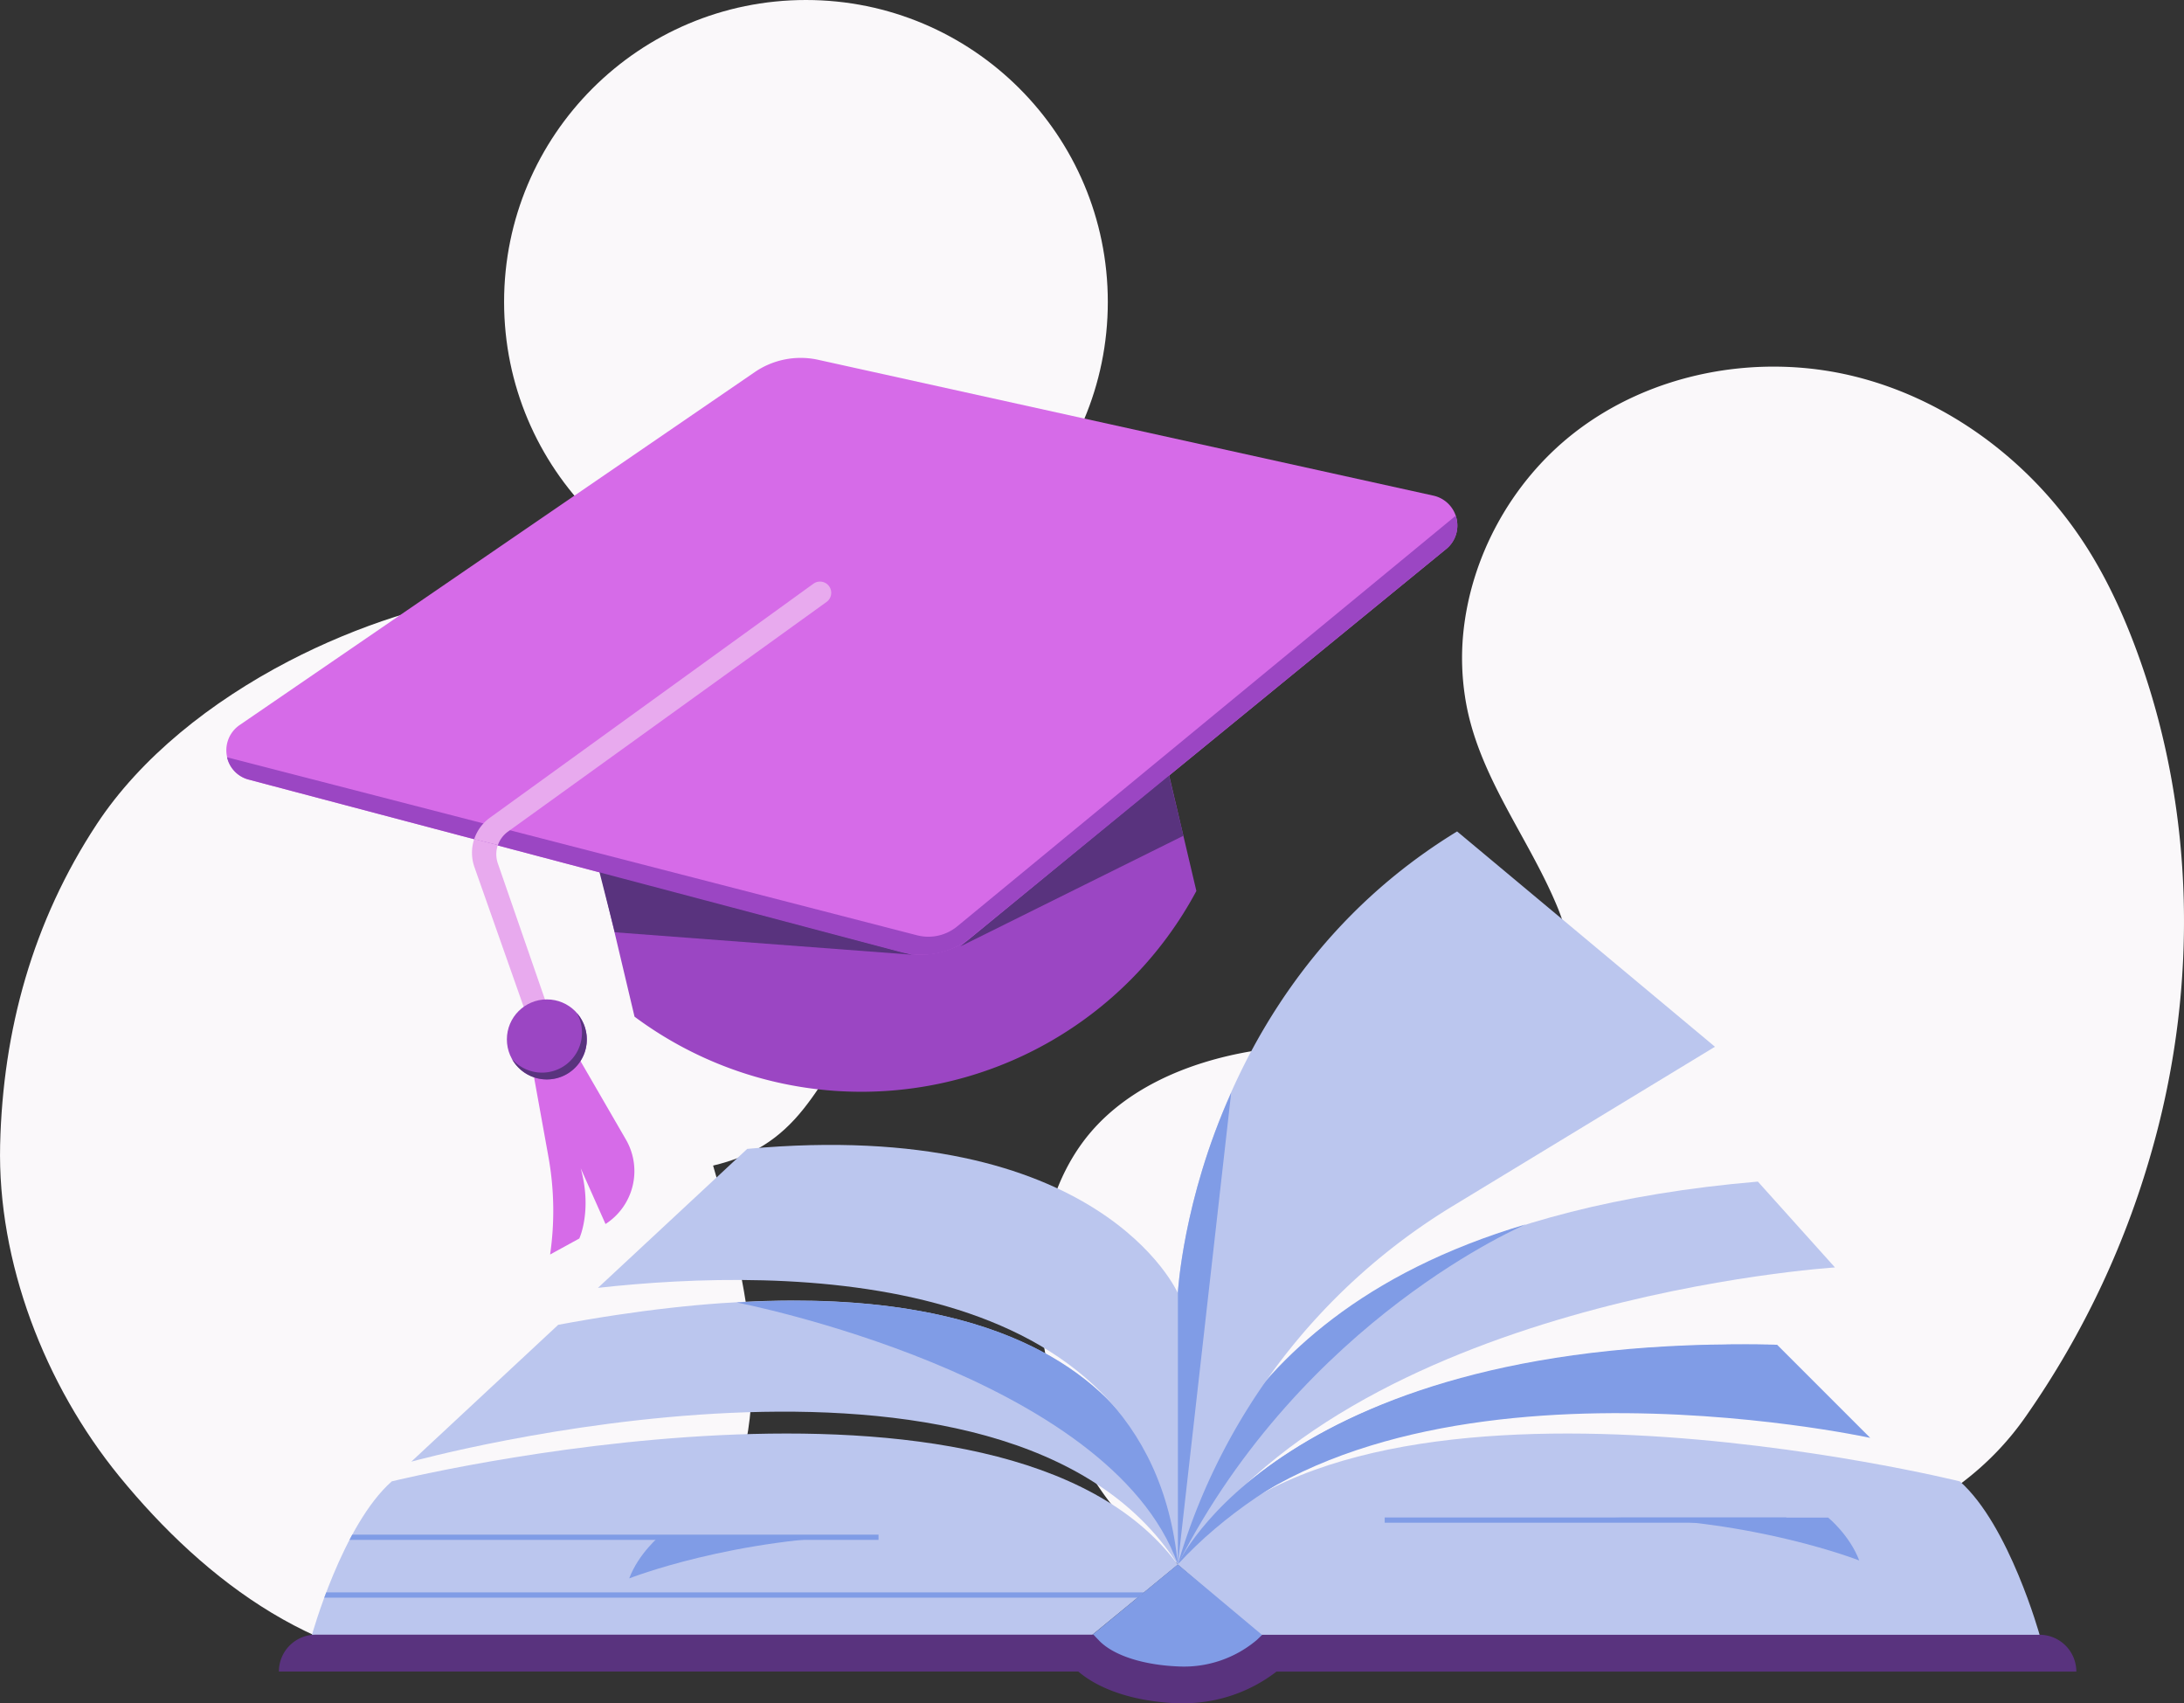 <svg xmlns="http://www.w3.org/2000/svg" xmlns:xlink="http://www.w3.org/1999/xlink" viewBox="0 0 830.08 647.23"><rect x="0" y="0" width="830.08" height="647.23" fill="#333333" stroke="none"/><defs><style>.cls-1{fill:none;}.cls-2{fill:#faf8fa;}.cls-3{fill:#809ce6;}.cls-4{fill:#bbc6ee;}.cls-5{fill:#59337e;}.cls-6{clip-path:url(#clip-path);}.cls-7{clip-path:url(#clip-path-2);}.cls-8{fill:#9b46c3;}.cls-9{fill:#d66be8;}.cls-10{fill:#e8aaee;}</style><clipPath id="clip-path"><path class="cls-1" d="M447.66,594.58l-32.84,26.93H118.49s11.61-42,30.41-58.6C148.9,562.91,381.87,505.57,447.66,594.58Z"/></clipPath><clipPath id="clip-path-2"><path class="cls-1" d="M447.66,594.58,479,621.51H775.28s-11.61-42-30.4-58.6C744.88,562.91,513.45,505.57,447.66,594.58Z"/></clipPath></defs><g id="Layer_2" data-name="Layer 2"><g id="ARTWORK"><circle class="cls-2" cx="306.32" cy="114.73" r="114.73"/><path class="cls-2" d="M556.79,264.61a96.88,96.88,0,0,1-.71-23.26c2.74-29.69,18.33-58,41.71-76.46C627.37,141.57,668.13,134,704.72,143s68.61,33.59,88.7,65.45c8.45,13.4,14.9,28,20.15,42.94,20.51,58.36,21.5,122.85,5.25,182.37a335.05,335.05,0,0,1-48.91,104.53c-27.52,39.52-74.5,52.35-119.86,57.49q-47.59,5.4-95.48,7.24c-28,1.08-62.78,6.08-89.68-1.46-61.51-17.22-90.25-116.56-53.74-167,14.72-20.33,39.72-30.9,64.47-35.09,33.63-5.7,144.83,13.67,116.18-55.11C580.65,317.56,561.17,294,556.79,264.61Z"/><path class="cls-2" d="M109.7,251.26c-29.62,15.41-56.27,36.64-72.89,61.87C12.41,350.18,1.09,391.56.05,435-1,479.55,17,526.25,45.34,561c33,40.35,77.56,73.7,131.69,72.78,38.07-.66,74.27-19.7,94-52.72,25.49-42.69,13-93.58,0-138.15,14.5-3.44,25.1-9.8,34.56-21.77,32.36-41,33-99.29,5.59-143-25.76-41.1-73.5-58.76-120.6-52.86C164.54,228.52,136,237.6,109.7,251.26Z"/><path class="cls-3" d="M447.67,594.45S488,506.55,675.44,511l35.39,35.39S523.41,505.45,447.67,594.45Z"/><path class="cls-4" d="M447.56,595s6.05-127.71,220.56-146l29.3,32.62S512.25,493.26,447.56,595Z"/><path class="cls-3" d="M447.67,594.45S455.29,502.14,580,465.22C580,465.22,495.53,500.7,447.67,594.45Z"/><path class="cls-4" d="M447.68,594.64s7.74-136.55-235.52-91.22l-55.84,52S383,492.92,447.68,594.64Z"/><path class="cls-3" d="M447.67,594.45S453.85,484.73,280,494.93C280,494.93,421.93,522.42,447.67,594.45Z"/><path class="cls-4" d="M447.66,594.58,479,621.51H775.28s-11.61-42-30.4-58.6C744.88,562.91,513.45,505.57,447.66,594.58Z"/><path class="cls-4" d="M447.66,594.58l-32.84,26.93H118.49s11.61-42,30.41-58.6C148.9,562.91,381.87,505.57,447.66,594.58Z"/><polygon class="cls-3" points="447.67 594.46 487.22 627.58 453.75 641.99 416.94 630.68 414.82 621.51 447.67 594.46"/><path class="cls-4" d="M284,436.57l-56.74,52.81c71-7.89,209.35-8.38,220.41,105.2V491.38S418.25,424.24,284,436.57Z"/><path class="cls-4" d="M447.66,594.58V491.38s5.9-114.26,106.15-175.44l98,81.82-99.64,60.52a237.14,237.14,0,0,0-104.55,136.3Z"/><path class="cls-5" d="M449.73,647.23c-.8,0-1.61,0-2.42,0-15.78-.65-29.21-5-37.48-12.06H106a14,14,0,0,1,14-14H415.6l2.07,2.17c5.37,5.65,16.66,9.35,30.21,9.9a42.9,42.9,0,0,0,29.86-10.11l2-1.93,2.84,0H775.16a14,14,0,0,1,14,14h-304A57.85,57.85,0,0,1,449.73,647.23Z"/><path class="cls-3" d="M447.67,594.45V491.38s1.9-35.55,20.27-76.12Z"/><path class="cls-3" d="M447.67,594.45S486.22,507.57,675.44,511C675.44,511,517.26,518.43,447.67,594.45Z"/><g class="cls-6"><rect class="cls-3" x="103.13" y="605.1" width="336.53" height="2"/><rect class="cls-3" x="103.13" y="583.16" width="230.78" height="2"/><path class="cls-3" d="M331.92,583.49c-53.12.67-92.78,16.3-92.78,16.3,3.66-9.65,11.81-16.3,11.81-16.3h81"/></g><g class="cls-7"><path class="cls-3" d="M613.87,576.68c53.13.67,92.78,16.3,92.78,16.3-3.65-9.65-11.8-16.3-11.8-16.3h-81"/><rect class="cls-3" x="526.29" y="576.62" width="152.64" height="2"/></g><path class="cls-8" d="M454.71,338.56,444,293.1,270.22,247.51l-46.92,63.4,17.87,75.42a144.42,144.42,0,0,0,213.54-47.77Z"/><path class="cls-9" d="M311,136.73l233.8,51.61a11.59,11.59,0,0,1,4.84,20.29l-180,147.13a30.9,30.9,0,0,1-27.45,5.95L94.66,296.29a11.59,11.59,0,0,1-3.59-20.77L286.84,141.41A30.91,30.91,0,0,1,311,136.73Z"/><polygon class="cls-5" points="346.58 362.78 233.67 354.26 227.77 331.11 346.58 362.78"/><polygon class="cls-5" points="365.04 359.63 449.77 317.59 444.25 294.52 365.04 359.63"/><path class="cls-8" d="M550.24,208.13,369.29,356.05a30.11,30.11,0,0,1-26.73,5.79L94.29,296.17a11.28,11.28,0,0,1-8-8.41l262.2,67.63A17.26,17.26,0,0,0,363.83,352L553.25,196A11.32,11.32,0,0,1,550.24,208.13Z"/><path class="cls-10" d="M180.22,318.88a16.45,16.45,0,0,1,6-8.16l122.94-88.91a4.26,4.26,0,1,1,5,6.92L193.08,316a10.68,10.68,0,0,0-3.84,5.12"/><path class="cls-10" d="M200.16,385.81,180.29,329.4a16.48,16.48,0,0,1-.07-10.52l9,2.22a10.72,10.72,0,0,0,0,7l18.93,54.65Z"/><path class="cls-9" d="M220.71,443.94l9.43,21.18A23.91,23.91,0,0,0,237.88,433l-17.37-30-17.6,6,5.53,30.55a115.55,115.55,0,0,1,.64,37.16l11.2-6.14-.08,0S225.15,459.92,220.71,443.94Z"/><circle class="cls-8" cx="207.85" cy="394.97" r="15.2"/><path class="cls-5" d="M219.27,385a15.19,15.19,0,0,1-24.7,17.4,15.19,15.19,0,1,0,24.7-17.4Z"/></g></g></svg>